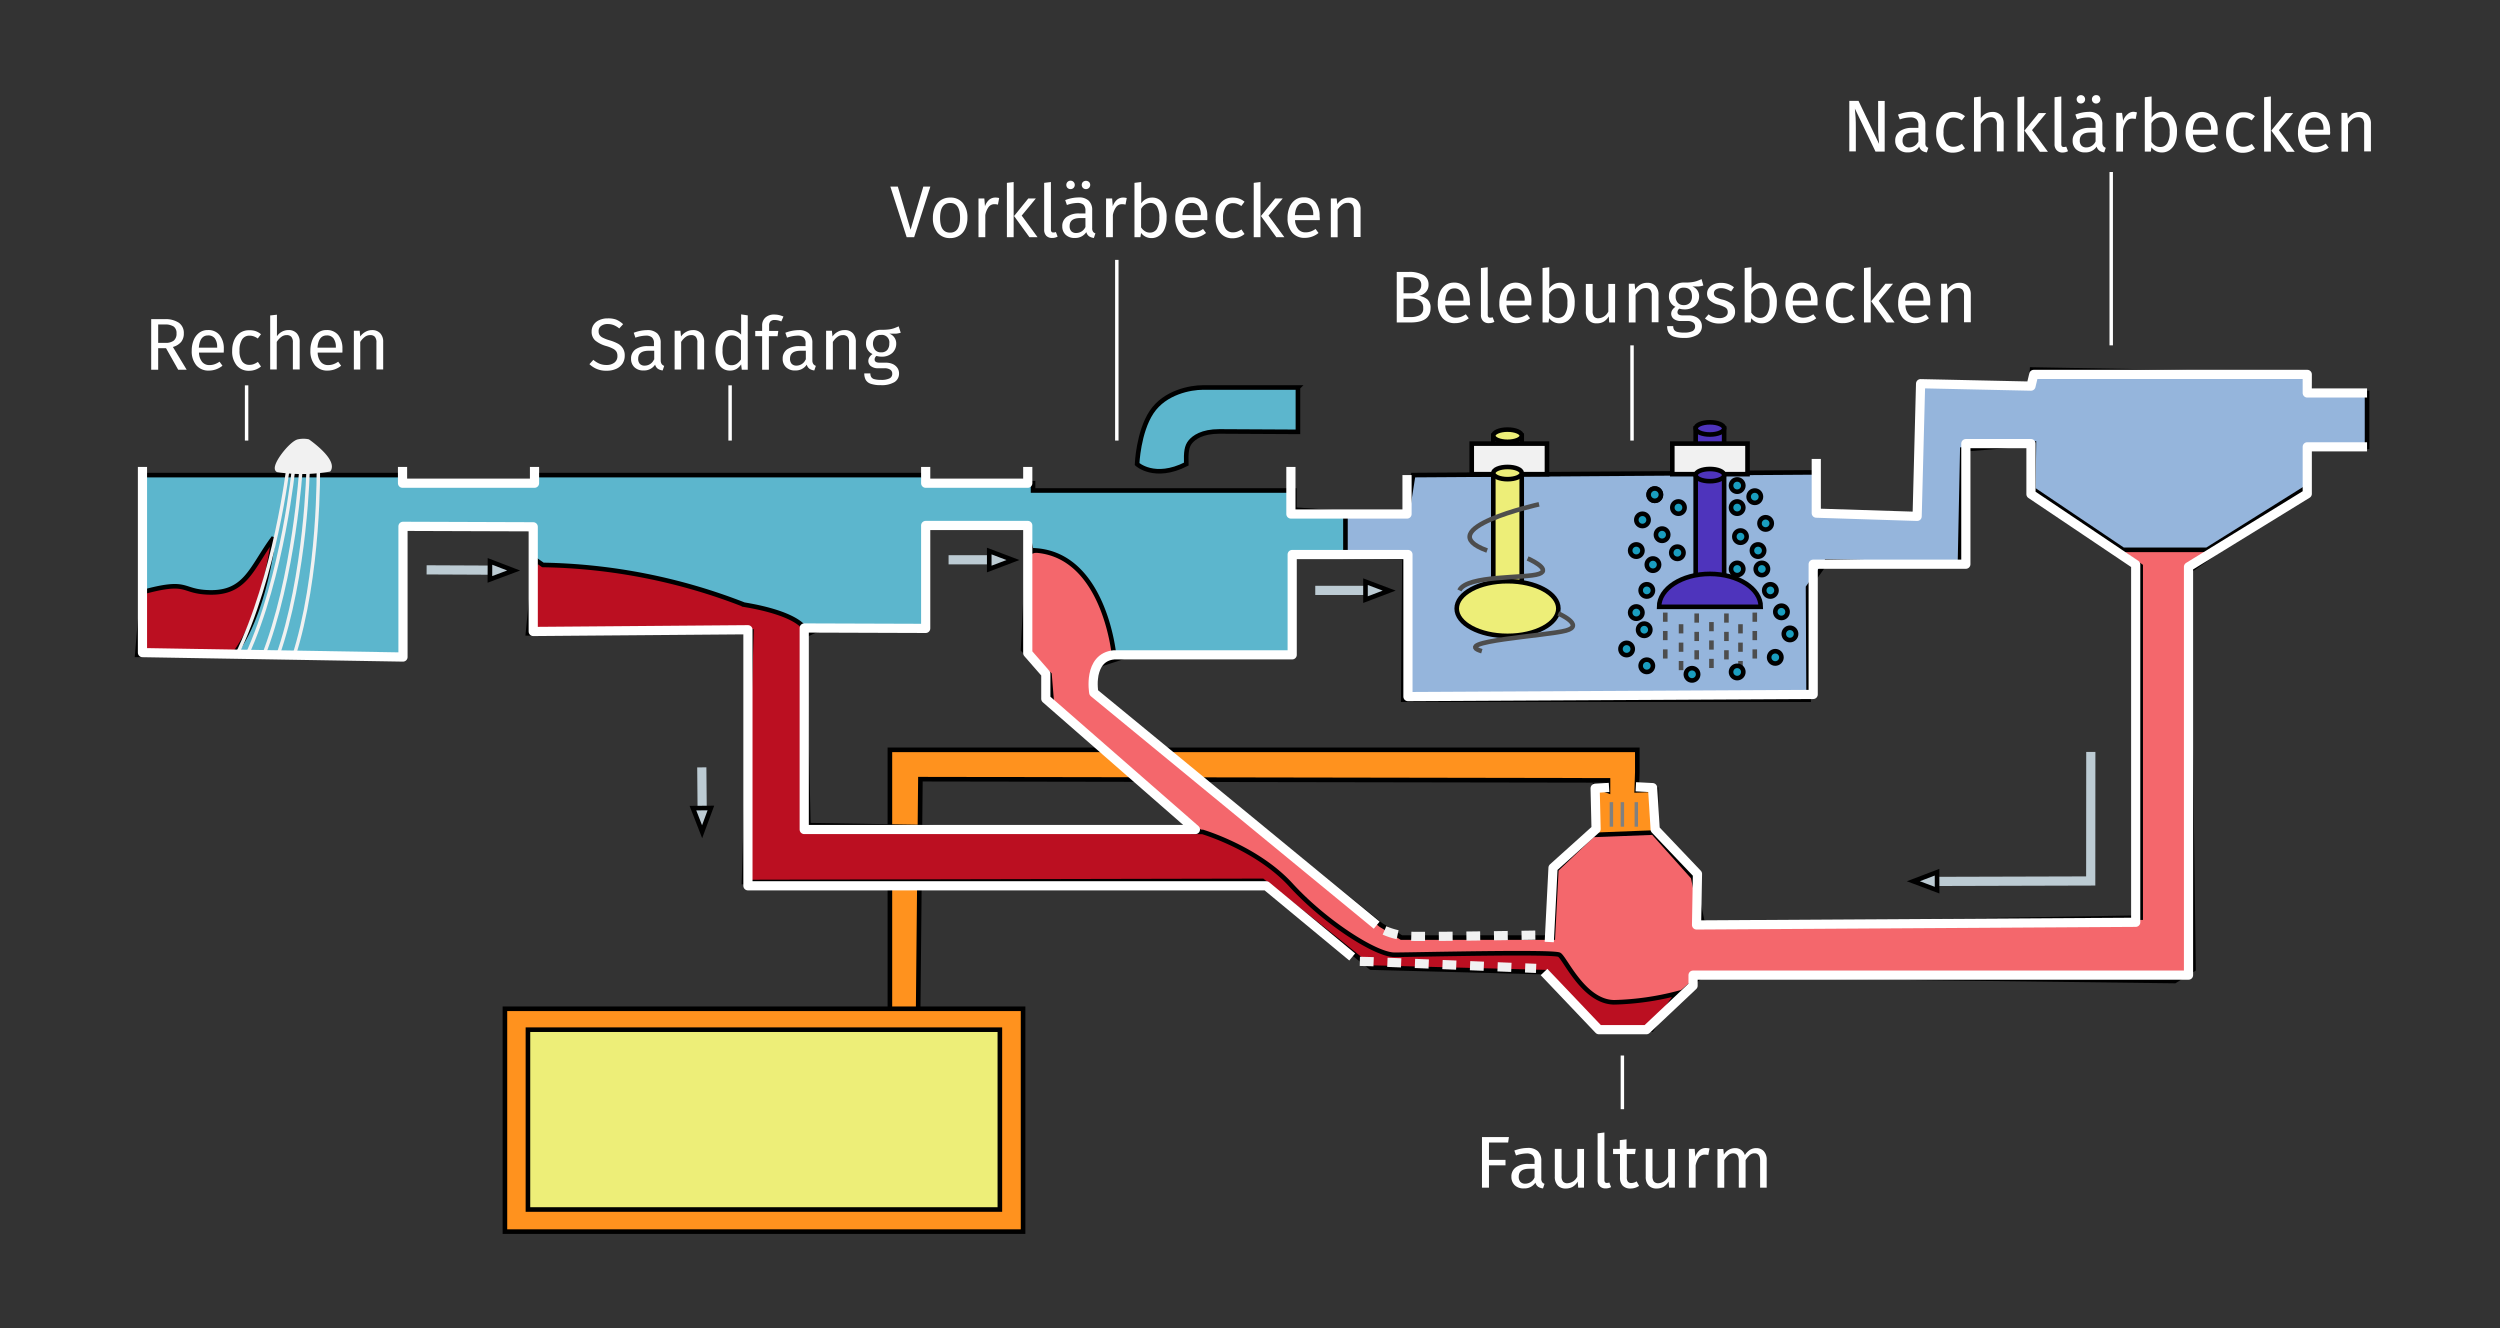 <svg xmlns="http://www.w3.org/2000/svg" viewBox="0 51.68 544 289" style="max-height: 500px" width="544" height="289">

 <rect x="0" y="51.68" width="544" height="289" fill="#333333" stroke="none"/>

 <g>
  <title>Layer 1</title>
  <g id="Hintergrund" stroke="null">
   <polygon points="356.28 219.7 356.28 214.85 193.64 214.85 193.64 273.57 199.77 273.57 200.28 221.23 349.9 221.49 349.9 223.79 347.09 222.76 347.35 233.74 360.37 233.62 360.37 223.53 356.15 223.66 356.28 219.7" fill="#ff921e" id="svg_2" stroke="null"/>
   <rect x="109.87" y="271.19" width="112.75" height="48.49" fill="#ff921e" id="svg_3" stroke="null"/>
   <polygon points="223.64 171.96 229.39 170.04 242.79 181.82 244.32 194.65 238.77 196.47 238 202.4 300.49 252.96 304.96 255.7 337.9 255.7 338.66 240.89 346.58 233.36 359.73 232.85 368.41 242.55 370.58 252.96 465.81 251.36 465.81 174.85 460.23 170.94 483.43 171 476.22 176.04 477.3 262.59 473.22 265.15 370.32 263.87 363.72 269.58 349.39 271.27 342.75 266.42 336.62 260.3 302.15 260.55 291.05 256.34 256.93 229.39 228.9 204.91 228.37 198.44 222.62 193.08 223.64 171.96" fill="#f4676c" id="svg_4" stroke="null"/>
   <path d="m116.31,174.85l1.37,-2.89l43.54,9.04l17.36,7.32l-3.58,1.68l0.9,41.23l85.78,1.48s11.88,3.5 19.22,11.54s18.44,15.19 22.53,15.19s34.6,-0.76 35.87,0s5.36,10.34 12,10.34a60.37,60.37 0 0 0 13.7,-1.95l-5.62,7.91l-11.46,0l-11.3,-12.51l-38.3,-1l-7.27,-5.87l-16.34,-13l-112.82,0.25l1.62,-54.51l-48.63,0.39l1.43,-14.64z" fill="#bb0f21" id="svg_5" stroke="null"/>
   <polygon points="31 180.57 37 177.57 48.24 178.21 60.75 166.02 56.92 188.55 52.2 194.17 29.86 194.17 31 180.57" fill="#bb0f21" id="svg_6" stroke="null"/>
   <path d="m32.15,155.06l55.44,0l0,1.77l28.72,0l0,-1.77l84.55,0l0.57,1.77l23.36,0l0,1.58l56.87,0l0,4.16l14.37,1l0,8.81l-14.85,0l0,21.83l-38.77,0s-2.11,-22.6 -18,-22.79a25.75,25.75 0 0 1 -0.77,-5.36l-22.21,0l0,22.4l-26.43,-0.13s-1.53,-3.16 -13.11,-5.08a125.89,125.89 0 0 0 -43.76,-8.64l-2.13,-1.51l0,-6.79l-28.35,-0.1l0,28.44l-36.74,-0.65s6,-6.37 8.63,-25.33c-5,6.7 -6,12.54 -14.94,11.87c-5.24,-0.39 -3.83,-2.68 -13.6,0l0,-25.48l1.15,0z" fill="#5cb6cd" id="svg_7" stroke="null"/>
   <polygon points="292.77 163.53 306.17 163.53 307.51 155.06 395.22 154.47 395.22 163.34 417.17 164.04 417.92 135.17 441.94 135.7 442.18 132.09 502.06 133.15 502.81 137.19 515.07 137.19 515.07 148.91 502.06 148.91 502.06 157.66 480.24 171.32 461.98 171.32 442.45 158.17 442.58 148.21 427 149.49 426.49 174.44 397.42 173.87 393.43 179.49 393.56 203.93 305.35 203.93 305.6 172.98 292.77 172.85 292.77 163.53" fill="#95b5dc" id="svg_8" stroke="null"/>
   <path d="m299.57,253l-61.57,-50.6s-1.34,-7.66 4.41,-8.23l38.77,0l0,-21.83l25.19,0l0,30.92l88.18,-0.47l0,-28.34l33.22,0l0,-26.24l14.17,0l0,11l22.79,15.32l0,77.84l-95.56,0.58l0.2,-11.11l-9.2,-9.67l-0.57,-9.1l-3.64,-0.19" fill="none" stroke-linejoin="round" stroke-width="2" id="svg_9" stroke="#fff"/>
   <polyline points="335.98 263.19 347.92 275.74 358.26 275.74 368.41 266.17 368.41 263.87 476.22 263.87 476.22 175.02 502.06 159.13 502.06 148.91 515.07 148.91" fill="none" stroke-linejoin="round" stroke-width="2" id="svg_10" stroke="#fff"/>
   <polyline points="306.17 155.06 306.17 163.53 280.9 163.53 280.9 153.29" fill="none" stroke-linejoin="round" stroke-width="2" id="svg_11" stroke="#fff"/>
   <polyline points="87.59 153.29 87.59 156.83 116.31 156.83 116.31 153.29" fill="none" stroke-linejoin="round" stroke-width="2" id="svg_12" stroke="#fff"/>
   <polyline points="201.43 153.29 201.43 156.83 223.64 156.83 223.64 153.29" fill="none" stroke-linejoin="round" stroke-width="2" id="svg_13" stroke="#fff"/>
   <polygon points="201.43 188.42 201.43 166.02 223.64 166.02 223.64 193.79 227.57 198.29 227.57 203.74 260.12 232.18 175 232.18 175 188.33 201.43 188.42" fill="none" stroke-linejoin="round" stroke-width="2" id="svg_14" stroke="#fff"/>
   <line x1="206.41" y1="173.49" x2="216.57" y2="173.49" fill="none" stroke-miterlimit="10" stroke-width="2" id="svg_15" stroke="#bccbd3"/>
   <polygon points="215.26 175.5 220.42 173.54 215.26 171.59 215.26 175.5" fill="#bccbd3" id="svg_16" stroke="null"/>
   <line x1="286.2" y1="180.15" x2="298.44" y2="180.15" fill="none" stroke-miterlimit="10" stroke-width="2" id="svg_17" stroke="#bccbd3"/>
   <polygon points="297.13 182.16 302.29 180.2 297.13 178.25 297.13 182.16" fill="#bccbd3" id="svg_18" stroke="null"/>
   <polyline points="454.96 215.3 454.94 243.38 420.19 243.48" fill="none" stroke-miterlimit="10" stroke-width="2" id="svg_19" stroke="#bccbd3"/>
   <polygon points="421.5 241.47 416.34 243.44 421.51 245.38 421.5 241.47" fill="#bccbd3" id="svg_20" stroke="null"/>
   <line x1="152.71" y1="218.66" x2="152.8" y2="228.82" fill="none" stroke-miterlimit="10" stroke-width="2" id="svg_21" stroke="#bccbd3"/>
   <polygon points="150.78 227.53 152.78 232.67 154.69 227.5 150.78 227.53" fill="#bccbd3" id="svg_22" stroke="null"/>
   <line x1="92.83" y1="175.68" x2="107.92" y2="175.75" fill="none" stroke-miterlimit="10" stroke-width="2" id="svg_23" stroke="#bccbd3"/>
   <polygon points="106.6 177.76 111.77 175.82 106.62 173.84 106.6 177.76" fill="#bccbd3" id="svg_24" stroke="null"/>
   <path d="m62.7,153.29s-2.8,23.8 -11.28,41.07" fill="none" stroke-linejoin="round" stroke-width="0.75" id="svg_25" stroke="#f1f1f1"/>
   <path d="m63.93,153.18s-2.29,23.82 -10.27,41.18" fill="none" stroke-linejoin="round" stroke-width="0.75" id="svg_26" stroke="#f1f1f1"/>
   <path d="m65.5,153.53s-1.41,23.75 -8.36,41.28" fill="none" stroke-linejoin="round" stroke-width="0.75" id="svg_27" stroke="#f1f1f1"/>
   <path d="m67.06,153.34s-0.41,23.61 -6.74,41.31" fill="none" stroke-linejoin="round" stroke-width="0.75" id="svg_28" stroke="#f1f1f1"/>
   <path d="m69.27,153.21s0.4,23.64 -5.45,41.6" fill="none" stroke-linejoin="round" stroke-width="0.75" id="svg_29" stroke="#f1f1f1"/>
   <path d="m67.06,147.63s5.93,4.1 4.59,6.31a34.79,34.79 0 0 1 -11.25,0.11c-1.29,-0.77 3,-6.23 4.59,-6.42a5.12,5.12 0 0 1 2.07,0z" fill="#f1f1f1" stroke-linejoin="round" stroke-width="0.75" id="svg_30" stroke="#f1f1f1"/>
   <rect x="324.94" y="146.49" width="6.19" height="33.96" fill="#edee78" id="svg_31" stroke="null"/>
   <ellipse cx="328.04" cy="184.1" rx="11.06" ry="5.95" fill="#edee78" id="svg_32" stroke="null"/>
   <ellipse cx="328.04" cy="146.49" rx="3.1" ry="1.33" fill="#edee78" id="svg_33" stroke="null"/>
   <rect x="368.98" y="144.9" width="6.19" height="33.96" fill="#4e34bc" id="svg_34" stroke="null"/>
   <ellipse cx="372.08" cy="144.9" rx="3.1" ry="1.33" fill="#4e34bc" id="svg_35" stroke="null"/>
   <path d="m372.08,176.56c-6.11,0 -11.06,3.21 -11.06,7.17l22.12,0c0,-3.96 -4.95,-7.17 -11.06,-7.17z" fill="#4e34bc" id="svg_36" stroke="null"/>
   <rect x="320.25" y="148.21" width="16.37" height="6.65" fill="#f1f1f1" id="svg_37" stroke="null"/>
   <rect x="363.89" y="148.21" width="16.37" height="6.65" fill="#f1f1f1" id="svg_38" stroke="null"/>
   <line x1="362.36" y1="184.98" x2="362.36" y2="196.56" fill="none" stroke-miterlimit="10" stroke-dasharray="2" id="svg_39" stroke="#4d4d4d"/>
   <line x1="365.8" y1="187.51" x2="365.8" y2="199.24" fill="none" stroke-miterlimit="10" stroke-dasharray="2" id="svg_40" stroke="#4d4d4d"/>
   <line x1="369.2" y1="185.17" x2="369.2" y2="196.75" fill="none" stroke-miterlimit="10" stroke-dasharray="2" id="svg_41" stroke="#4d4d4d"/>
   <line x1="372.41" y1="187.04" x2="372.41" y2="198.76" fill="none" stroke-miterlimit="10" stroke-dasharray="2" id="svg_42" stroke="#4d4d4d"/>
   <line x1="375.67" y1="185.17" x2="375.67" y2="196.75" fill="none" stroke-miterlimit="10" stroke-dasharray="2" id="svg_43" stroke="#4d4d4d"/>
   <line x1="378.73" y1="187.51" x2="378.73" y2="199.24" fill="none" stroke-miterlimit="10" stroke-dasharray="2" id="svg_44" stroke="#4d4d4d"/>
   <line x1="381.84" y1="184.98" x2="381.84" y2="196.56" fill="none" stroke-miterlimit="10" stroke-dasharray="2" id="svg_45" stroke="#4d4d4d"/>
   <path d="m334.9,161.42s-24.23,5.37 -11.3,10.06" fill="none" stroke-miterlimit="10" id="svg_46" stroke="#4d4d4d"/>
   <path d="m332.41,173.2s5.36,2.32 2.49,3.36s-15.7,0.19 -17.33,3.59" fill="none" stroke-miterlimit="10" id="svg_47" stroke="#4d4d4d"/>
   <path d="m339.09,185.17s5.86,2.58 1.65,3.73s-25.37,2.35 -18.29,4.48" fill="none" stroke-miterlimit="10" id="svg_48" stroke="#4d4d4d"/>
   <circle cx="360.08" cy="159.32" r="1.34" fill="none" id="svg_49" stroke="null"/>
   <circle cx="360.08" cy="159.32" r="1.34" fill="#1a9ebf" id="svg_50" stroke="null"/>
   <circle cx="365.23" cy="162.13" r="1.34" fill="#1a9ebf" id="svg_51" stroke="null"/>
   <circle cx="357.4" cy="164.81" r="1.34" fill="#1a9ebf" id="svg_52" stroke="null"/>
   <circle cx="361.67" cy="168.03" r="1.34" fill="#1a9ebf" id="svg_53" stroke="null"/>
   <circle cx="356.06" cy="171.48" r="1.34" fill="#1a9ebf" id="svg_54" stroke="null"/>
   <circle cx="365" cy="171.96" r="1.34" fill="#1a9ebf" id="svg_55" stroke="null"/>
   <circle cx="359.68" cy="174.54" r="1.34" fill="#1a9ebf" id="svg_56" stroke="null"/>
   <circle cx="358.34" cy="180.15" r="1.34" fill="#1a9ebf" id="svg_57" stroke="null"/>
   <circle cx="356.06" cy="184.98" r="1.34" fill="#1a9ebf" id="svg_58" stroke="null"/>
   <circle cx="357.78" cy="188.71" r="1.34" fill="#1a9ebf" id="svg_59" stroke="null"/>
   <circle cx="353.95" cy="192.9" r="1.34" fill="#1a9ebf" id="svg_60" stroke="null"/>
   <circle cx="358.34" cy="196.56" r="1.34" fill="#1a9ebf" id="svg_61" stroke="null"/>
   <circle cx="387.64" cy="184.81" r="1.34" fill="#1a9ebf" id="svg_62" stroke="null"/>
   <circle cx="389.49" cy="189.62" r="1.34" fill="#1a9ebf" id="svg_63" stroke="null"/>
   <circle cx="386.3" cy="194.72" r="1.34" fill="#1a9ebf" id="svg_64" stroke="null"/>
   <circle cx="378.01" cy="197.9" r="1.34" fill="#1a9ebf" id="svg_65" stroke="null"/>
   <circle cx="368.18" cy="198.41" r="1.34" fill="#1a9ebf" id="svg_66" stroke="null"/>
   <circle cx="378.01" cy="157.34" r="1.34" fill="#1a9ebf" id="svg_67" stroke="null"/>
   <circle cx="378.01" cy="162.13" r="1.34" fill="#1a9ebf" id="svg_68" stroke="null"/>
   <circle cx="381.84" cy="159.76" r="1.34" fill="#1a9ebf" id="svg_69" stroke="null"/>
   <circle cx="384.2" cy="165.57" r="1.34" fill="#1a9ebf" id="svg_70" stroke="null"/>
   <circle cx="378.73" cy="168.45" r="1.34" fill="#1a9ebf" id="svg_71" stroke="null"/>
   <circle cx="383.38" cy="175.49" r="1.34" fill="#1a9ebf" id="svg_72" stroke="null"/>
   <circle cx="378.01" cy="175.49" r="1.34" fill="#1a9ebf" id="svg_73" stroke="null"/>
   <circle cx="385.23" cy="180.15" r="1.34" fill="#1a9ebf" id="svg_74" stroke="null"/>
   <circle cx="382.55" cy="171.48" r="1.34" fill="#1a9ebf" id="svg_75" stroke="null"/>
   <path d="m301.27,254.14a15.2,15.2 0 0 0 5.14,1.26c2.76,0.2 31.53,-0.3 31.53,-0.3" fill="none" stroke-miterlimit="10" stroke-width="2" stroke-dasharray="3" id="svg_76" stroke="#f1f1f1"/>
   <path d="m295.9,260.87l2.36,0.06c2.62,0.12 36,1.47 36,1.47" fill="none" stroke-miterlimit="10" stroke-width="2" stroke-dasharray="3" id="svg_77" stroke="#f1f1f1"/>
   <polyline points="337.12 256.66 337.94 240.51 347.31 232.08 347.1 223.22 350.13 223.02" fill="none" stroke-linejoin="round" stroke-width="2" id="svg_78" stroke="#fff"/>
   <ellipse cx="328.04" cy="154.62" rx="3.1" ry="1.33" fill="#edee78" id="svg_79" stroke="null"/>
   <ellipse cx="372.08" cy="155.06" rx="3.1" ry="1.33" fill="#4e34bc" id="svg_80" stroke="null"/>
   <rect x="114.88" y="275.74" width="102.69" height="39.13" fill="#edee78" id="svg_81" stroke="null"/>
   <line x1="350.64" y1="226.23" x2="350.64" y2="231.57" fill="#002a58" stroke-miterlimit="10" stroke-width="0.75" id="svg_82" stroke="gray"/>
   <line x1="353.03" y1="226.23" x2="353.03" y2="231.57" fill="#002a58" stroke-miterlimit="10" stroke-width="0.75" id="svg_83" stroke="gray"/>
   <line x1="356.06" y1="226.23" x2="356.06" y2="231.57" fill="#002a58" stroke-miterlimit="10" stroke-width="0.75" id="svg_84" stroke="gray"/>
   <polyline points="294.24 259.92 275.54 244.43 162.75 244.43 162.75 188.71 116.03 189.09 116.03 166.31 87.69 166.21 87.69 194.65 31 193.69 31 153.29" fill="none" stroke-linejoin="round" stroke-width="2" id="svg_85" stroke="#fff"/>
   <polyline points="515.07 137.19 502.06 137.19 502.06 133.15 443.49 133.15 442.55 133.15 441.94 135.7 417.92 135.17 417.17 164.04 395.22 163.34 395.22 151.54" fill="none" stroke-linejoin="round" stroke-width="2" id="svg_86" stroke="#fff"/>
   <path d="m282.43,136l-20.7,0c-2.63,0 -8.25,1 -11.14,5.35s-3.16,11.32 -3.16,11.32s3.77,3.51 10.7,0c-0.08,-2.63 0.09,-3.86 0.88,-4.83s2.55,-2.28 6.32,-2.28s17.1,0.09 17.1,0.09l0,-9.65z" fill="#5cb6cd" id="svg_87" stroke="null"/>
  </g>
  <g id="Schrift_alles_andeere">
   <path d="m36.13,127.45l-1.71,0l0,4.68l-1.52,0l0,-11l2.9,0a5.2,5.2 0 0 1 3.13,0.79a2.7,2.7 0 0 1 1.07,2.3a2.87,2.87 0 0 1 -0.59,1.87a3.6,3.6 0 0 1 -1.79,1.09l3,4.95l-1.85,0l-2.64,-4.68zm-0.13,-1.16a2.89,2.89 0 0 0 1.81,-0.49a1.92,1.92 0 0 0 0.6,-1.58a1.73,1.73 0 0 0 -0.61,-1.48a3.4,3.4 0 0 0 -2,-0.45l-1.38,0l0,4l1.58,0z" fill="#fff" id="svg_101"/>
   <path d="m48.68,128.41l-5.38,0a3.3,3.3 0 0 0 0.71,2.05a2,2 0 0 0 1.56,0.66a3.33,3.33 0 0 0 1.12,-0.18a4.14,4.14 0 0 0 1.08,-0.56l0.64,0.88a4.65,4.65 0 0 1 -2.95,1.06a3.43,3.43 0 0 1 -2.74,-1.15a4.72,4.72 0 0 1 -1,-3.17a6.05,6.05 0 0 1 0.43,-2.33a3.64,3.64 0 0 1 1.21,-1.59a3.06,3.06 0 0 1 1.87,-0.58a3.1,3.1 0 0 1 2.57,1.11a4.68,4.68 0 0 1 0.9,3q0.01,0.39 -0.02,0.8zm-1.43,-1.18a3.1,3.1 0 0 0 -0.49,-1.9a1.75,1.75 0 0 0 -1.49,-0.66c-1.21,0 -1.86,0.89 -2,2.66l4,0l-0.02,-0.1z" fill="#fff" id="svg_102"/>
   <path d="m55.59,123.72a3.66,3.66 0 0 1 1.2,0.69l-0.7,0.93a3.6,3.6 0 0 0 -0.88,-0.47a2.75,2.75 0 0 0 -0.93,-0.15a1.82,1.82 0 0 0 -1.59,0.81a4.24,4.24 0 0 0 -0.57,2.42a4,4 0 0 0 0.56,2.36a1.85,1.85 0 0 0 1.6,0.76a2.67,2.67 0 0 0 0.91,-0.15a4.7,4.7 0 0 0 0.93,-0.49l0.67,1a4,4 0 0 1 -2.58,0.93a3.36,3.36 0 0 1 -2.69,-1.15a4.74,4.74 0 0 1 -1,-3.19a5.73,5.73 0 0 1 0.45,-2.35a3.68,3.68 0 0 1 1.27,-1.57a3.45,3.45 0 0 1 2,-0.56a4,4 0 0 1 1.35,0.18z" fill="#fff" id="svg_103"/>
   <path d="m64.56,124.19a2.66,2.66 0 0 1 0.65,1.89l0,6l-1.48,0l0,-5.84a1.86,1.86 0 0 0 -0.34,-1.27a1.32,1.32 0 0 0 -1,-0.37a1.87,1.87 0 0 0 -1.17,0.39a4,4 0 0 0 -1,1.09l0,6l-1.43,0l0,-11.76l1.47,-0.16l0,4.7a3,3 0 0 1 2.5,-1.36a2.34,2.34 0 0 1 1.8,0.69z" fill="#fff" id="svg_104"/>
   <path d="m74.5,128.41l-5.37,0a3.24,3.24 0 0 0 0.7,2.05a2,2 0 0 0 1.57,0.66a3.37,3.37 0 0 0 1.12,-0.18a4.09,4.09 0 0 0 1.07,-0.56l0.64,0.88a4.64,4.64 0 0 1 -2.94,1.06a3.45,3.45 0 0 1 -2.75,-1.15a4.77,4.77 0 0 1 -1,-3.17a6.05,6.05 0 0 1 0.42,-2.33a3.58,3.58 0 0 1 1.22,-1.59a3,3 0 0 1 1.86,-0.58a3.13,3.13 0 0 1 2.58,1.11a4.68,4.68 0 0 1 0.89,3q0.02,0.39 -0.01,0.8zm-1.42,-1.18a3.1,3.1 0 0 0 -0.5,-1.9a1.74,1.74 0 0 0 -1.49,-0.66c-1.2,0 -1.86,0.89 -2,2.66l4,0l-0.01,-0.1z" fill="#fff" id="svg_105"/>
   <path d="m82.73,124.19a2.62,2.62 0 0 1 0.65,1.89l0,6l-1.47,0l0,-5.84a1.86,1.86 0 0 0 -0.34,-1.27a1.28,1.28 0 0 0 -1,-0.37a1.88,1.88 0 0 0 -1.18,0.39a3.93,3.93 0 0 0 -1,1.1l0,6l-1.39,0l0,-8.44l1.26,0l0.13,1.25a3.27,3.27 0 0 1 1.11,-1a2.83,2.83 0 0 1 1.46,-0.39a2.34,2.34 0 0 1 1.77,0.68z" fill="#fff" id="svg_106"/>
   <path d="m198.92,103.29l-1.63,0l-3.55,-11l1.63,0l2.77,9.38l2.77,-9.38l1.53,0l-3.52,11z" fill="#fff" id="svg_107"/>
   <path d="m209.51,95.85a4.93,4.93 0 0 1 1,3.22a5.57,5.57 0 0 1 -0.45,2.31a3.41,3.41 0 0 1 -1.29,1.55a3.62,3.62 0 0 1 -2,0.56a3.44,3.44 0 0 1 -2.77,-1.19a4.85,4.85 0 0 1 -1,-3.21a5.62,5.62 0 0 1 0.45,-2.32a3.54,3.54 0 0 1 1.3,-1.55a3.61,3.61 0 0 1 2,-0.55a3.4,3.4 0 0 1 2.76,1.18zm-4.95,3.24c0,2.14 0.72,3.21 2.17,3.21s2.18,-1.08 2.18,-3.23s-0.72,-3.22 -2.16,-3.22s-2.19,1.08 -2.19,3.24z" fill="#fff" id="svg_108"/>
   <path d="m217.42,94.77l-0.27,1.44a2.8,2.8 0 0 0 -0.74,-0.1a1.55,1.55 0 0 0 -1.26,0.58a4.23,4.23 0 0 0 -0.75,1.79l0,4.81l-1.48,0l0,-8.43l1.27,0l0.14,1.71a3.26,3.26 0 0 1 0.91,-1.42a2.07,2.07 0 0 1 1.35,-0.48a3.15,3.15 0 0 1 0.83,0.1z" fill="#fff" id="svg_109"/>
   <path d="m220.57,103.29l-1.47,0l0,-11.82l1.47,-0.18l0,12zm1.75,-4.7l3.45,4.7l-1.77,0l-3.34,-4.6l3.1,-3.83l1.65,0l-3.09,3.73z" fill="#fff" id="svg_110"/>
   <path d="m227.68,103a1.91,1.91 0 0 1 -0.47,-1.37l0,-10.16l1.47,-0.18l0,10.31a0.87,0.87 0 0 0 0.12,0.51a0.48,0.48 0 0 0 0.41,0.16a1.38,1.38 0 0 0 0.55,-0.1l0.38,1a2.42,2.42 0 0 1 -1.17,0.29a1.75,1.75 0 0 1 -1.29,-0.46z" fill="#fff" id="svg_111"/>
   <path d="m237.84,102.09a1,1 0 0 0 0.52,0.37l-0.33,1a2.37,2.37 0 0 1 -1.06,-0.37a1.72,1.72 0 0 1 -0.59,-0.9a2.84,2.84 0 0 1 -2.51,1.27a2.7,2.7 0 0 1 -2,-0.71a2.46,2.46 0 0 1 -0.72,-1.84a2.41,2.41 0 0 1 1,-2.06a4.51,4.51 0 0 1 2.74,-0.72l1.3,0l0,-0.63a1.69,1.69 0 0 0 -0.43,-1.28a2,2 0 0 0 -1.33,-0.38a7.35,7.35 0 0 0 -2.27,0.45l-0.37,-1.07a8.31,8.31 0 0 1 2.91,-0.58a3,3 0 0 1 2.22,0.73a2.73,2.73 0 0 1 0.74,2.07l0,3.86a1.31,1.31 0 0 0 0.18,0.79zm-4.24,-10.82a0.88,0.88 0 0 1 0.27,0.65a0.9,0.9 0 0 1 -0.91,0.91a0.94,0.94 0 0 1 -0.67,-0.26a0.92,0.92 0 0 1 -0.26,-0.65a0.91,0.91 0 0 1 0.26,-0.65a0.9,0.9 0 0 1 0.71,-0.27a0.84,0.84 0 0 1 0.6,0.27zm2.59,9.8l0,-1.94l-1.11,0c-1.55,0 -2.33,0.58 -2.33,1.73a1.58,1.58 0 0 0 0.37,1.14a1.43,1.43 0 0 0 1.08,0.38a2.2,2.2 0 0 0 1.99,-1.31zm0.77,-9.8a0.88,0.88 0 0 1 0.27,0.65a0.91,0.91 0 0 1 -0.93,0.91a0.91,0.91 0 0 1 -0.65,-0.26a0.92,0.92 0 0 1 -0.26,-0.65a0.91,0.91 0 0 1 0.26,-0.65a1,1 0 0 1 1.31,0z" fill="#fff" id="svg_112"/>
   <path d="m245.18,94.77l-0.27,1.44a2.8,2.8 0 0 0 -0.74,-0.1a1.55,1.55 0 0 0 -1.26,0.58a4.23,4.23 0 0 0 -0.75,1.79l0,4.81l-1.48,0l0,-8.43l1.32,0l0.14,1.71a3.26,3.26 0 0 1 0.91,-1.42a2.07,2.07 0 0 1 1.35,-0.48a3.15,3.15 0 0 1 0.78,0.1z" fill="#fff" id="svg_113"/>
   <path d="m253,95.83a5.36,5.36 0 0 1 0.85,3.24a6.11,6.11 0 0 1 -0.4,2.31a3.35,3.35 0 0 1 -1.15,1.55a2.89,2.89 0 0 1 -1.76,0.56a2.8,2.8 0 0 1 -2.24,-1.12l-0.14,0.92l-1.3,0l0,-11.82l1.47,-0.18l0,4.63a2.83,2.83 0 0 1 2.39,-1.25a2.68,2.68 0 0 1 2.28,1.16zm-1.28,5.7a4.43,4.43 0 0 0 0.55,-2.46a4.55,4.55 0 0 0 -0.51,-2.47a1.66,1.66 0 0 0 -1.46,-0.76a2.4,2.4 0 0 0 -2,1.31l0,4a2.63,2.63 0 0 0 0.83,0.83a1.85,1.85 0 0 0 1,0.31a1.78,1.78 0 0 0 1.59,-0.76z" fill="#fff" id="svg_114"/>
   <path d="m262.7,99.58l-5.38,0a3.3,3.3 0 0 0 0.71,2a2,2 0 0 0 1.57,0.66a3.42,3.42 0 0 0 1.12,-0.18a4.61,4.61 0 0 0 1.07,-0.56l0.64,0.88a4.71,4.71 0 0 1 -2.95,1.06a3.42,3.42 0 0 1 -2.74,-1.16a4.67,4.67 0 0 1 -1,-3.16a6.05,6.05 0 0 1 0.42,-2.33a3.58,3.58 0 0 1 1.22,-1.59a3,3 0 0 1 1.86,-0.58a3.15,3.15 0 0 1 2.58,1.1a4.78,4.78 0 0 1 0.89,3.06q0.02,0.43 -0.01,0.8zm-1.42,-1.18a3.15,3.15 0 0 0 -0.5,-1.91a1.77,1.77 0 0 0 -1.49,-0.65c-1.2,0 -1.86,0.88 -2,2.65l4,0l-0.01,-0.09z" fill="#fff" id="svg_115"/>
   <path d="m269.61,94.89a3.66,3.66 0 0 1 1.2,0.69l-0.7,0.93a3.6,3.6 0 0 0 -0.88,-0.47a2.75,2.75 0 0 0 -0.93,-0.15a1.83,1.83 0 0 0 -1.59,0.81a4.24,4.24 0 0 0 -0.57,2.42a4,4 0 0 0 0.56,2.36a1.88,1.88 0 0 0 1.6,0.76a2.67,2.67 0 0 0 0.91,-0.15a5.29,5.29 0 0 0 0.93,-0.49l0.67,1a4,4 0 0 1 -2.58,0.93a3.34,3.34 0 0 1 -2.69,-1.16a4.71,4.71 0 0 1 -1,-3.18a5.7,5.7 0 0 1 0.46,-2.39a3.69,3.69 0 0 1 1.27,-1.57a3.45,3.45 0 0 1 2,-0.56a4,4 0 0 1 1.34,0.22z" fill="#fff" id="svg_116"/>
   <path d="m274.28,103.29l-1.47,0l0,-11.82l1.47,-0.18l0,12zm1.75,-4.7l3.45,4.7l-1.76,0l-3.34,-4.6l3.1,-3.83l1.65,0l-3.1,3.73z" fill="#fff" id="svg_117"/>
   <path d="m287.18,99.58l-5.38,0a3.3,3.3 0 0 0 0.71,2a2,2 0 0 0 1.57,0.66a3.42,3.42 0 0 0 1.12,-0.18a4.61,4.61 0 0 0 1.07,-0.56l0.64,0.88a4.71,4.71 0 0 1 -3,1.06a3.42,3.42 0 0 1 -2.74,-1.16a4.67,4.67 0 0 1 -1,-3.16a6.05,6.05 0 0 1 0.42,-2.33a3.58,3.58 0 0 1 1.22,-1.59a3,3 0 0 1 1.86,-0.58a3.15,3.15 0 0 1 2.58,1.1a4.78,4.78 0 0 1 0.89,3.06q0.07,0.43 0.04,0.8zm-1.42,-1.18a3.15,3.15 0 0 0 -0.5,-1.91a1.77,1.77 0 0 0 -1.49,-0.65c-1.2,0 -1.86,0.88 -2,2.65l4,0l-0.01,-0.09z" fill="#fff" id="svg_118"/>
   <path d="m295.41,95.36a2.66,2.66 0 0 1 0.65,1.89l0,6l-1.47,0l0,-5.8a1.85,1.85 0 0 0 -0.34,-1.26a1.25,1.25 0 0 0 -1,-0.37a1.88,1.88 0 0 0 -1.18,0.39a3.64,3.64 0 0 0 -1,1.1l0,6l-1.48,0l0,-8.45l1.27,0l0.13,1.25a3.3,3.3 0 0 1 1.11,-1.06a2.92,2.92 0 0 1 1.46,-0.38a2.34,2.34 0 0 1 1.85,0.69z" fill="#fff" id="svg_119"/>
   <path d="m310.59,116.82a2.37,2.37 0 0 1 0.7,1.89q0,3.14 -4.36,3.14l-3,0l0,-11l2.6,0a6.12,6.12 0 0 1 3.21,0.69a2.3,2.3 0 0 1 1.11,2.1a2.25,2.25 0 0 1 -0.6,1.6a2.6,2.6 0 0 1 -1.46,0.81a3.75,3.75 0 0 1 1.8,0.77zm-5.18,-4.8l0,3.48l1.66,0a2.56,2.56 0 0 0 1.58,-0.47a1.53,1.53 0 0 0 0.61,-1.31a1.39,1.39 0 0 0 -0.65,-1.33a4.12,4.12 0 0 0 -2,-0.37l-1.2,0zm3.57,8.21a1.57,1.57 0 0 0 0.71,-1.52a1.8,1.8 0 0 0 -0.68,-1.57a3.09,3.09 0 0 0 -1.8,-0.47l-1.8,0l0,4l1.52,0a4.21,4.21 0 0 0 2.07,-0.44l-0.02,0z" fill="#fff" id="svg_120"/>
   <path d="m319.87,118.14l-5.38,0a3.27,3.27 0 0 0 0.71,2a2,2 0 0 0 1.57,0.66a3.7,3.7 0 0 0 1.12,-0.17a4.68,4.68 0 0 0 1.07,-0.57l0.64,0.88a4.65,4.65 0 0 1 -3,1.06a3.41,3.41 0 0 1 -2.74,-1.15a4.72,4.72 0 0 1 -1,-3.17a6.09,6.09 0 0 1 0.42,-2.33a3.64,3.64 0 0 1 1.22,-1.59a3.07,3.07 0 0 1 1.86,-0.58a3.13,3.13 0 0 1 2.58,1.11a4.74,4.74 0 0 1 0.89,3c0.07,0.34 0.06,0.59 0.04,0.85zm-1.42,-1.14a3.12,3.12 0 0 0 -0.5,-1.9a1.75,1.75 0 0 0 -1.49,-0.66c-1.2,0 -1.86,0.89 -2,2.66l4,0l-0.01,-0.1z" fill="#fff" id="svg_121"/>
   <path d="m322.73,121.55a1.86,1.86 0 0 1 -0.48,-1.37l0,-10.18l1.48,-0.17l0,10.3a0.89,0.89 0 0 0 0.12,0.52a0.48,0.48 0 0 0 0.4,0.15a1.55,1.55 0 0 0 0.55,-0.09l0.38,1a2.42,2.42 0 0 1 -1.18,0.29a1.67,1.67 0 0 1 -1.27,-0.45z" fill="#fff" id="svg_122"/>
   <path d="m333.2,118.14l-5.38,0a3.27,3.27 0 0 0 0.71,2a2,2 0 0 0 1.56,0.66a3.6,3.6 0 0 0 1.12,-0.17a4.73,4.73 0 0 0 1.08,-0.57l0.64,0.88a4.65,4.65 0 0 1 -2.93,1.06a3.39,3.39 0 0 1 -2.74,-1.15a4.72,4.72 0 0 1 -1,-3.17a5.9,5.9 0 0 1 0.43,-2.33a3.7,3.7 0 0 1 1.21,-1.59a3.44,3.44 0 0 1 4.44,0.53a4.68,4.68 0 0 1 0.9,3c-0.01,0.34 -0.02,0.59 -0.04,0.85zm-1.43,-1.14a3.12,3.12 0 0 0 -0.49,-1.9a1.75,1.75 0 0 0 -1.49,-0.66c-1.21,0 -1.86,0.89 -2,2.66l3.95,0l0.03,-0.1z" fill="#fff" id="svg_123"/>
   <path d="m341.81,114.38a5.47,5.47 0 0 1 0.84,3.24a6.16,6.16 0 0 1 -0.4,2.32a3.46,3.46 0 0 1 -1.15,1.55a2.88,2.88 0 0 1 -1.76,0.55a2.79,2.79 0 0 1 -2.24,-1.12l-0.14,0.93l-1.3,0l0,-11.85l1.47,-0.17l0,4.62a2.84,2.84 0 0 1 2.39,-1.25a2.71,2.71 0 0 1 2.29,1.18zm-1.29,5.7a4.35,4.35 0 0 0 0.55,-2.46a4.57,4.57 0 0 0 -0.51,-2.47a1.67,1.67 0 0 0 -1.46,-0.76a2.39,2.39 0 0 0 -2,1.32l0,4a2.63,2.63 0 0 0 0.83,0.83a1.93,1.93 0 0 0 1,0.3a1.76,1.76 0 0 0 1.59,-0.76z" fill="#fff" id="svg_124"/>
   <path d="m351.44,121.85l-1.27,0l-0.11,-1.31a3.26,3.26 0 0 1 -1.1,1.14a3,3 0 0 1 -1.52,0.36a2.22,2.22 0 0 1 -1.73,-0.67a2.68,2.68 0 0 1 -0.63,-1.91l0,-6l1.48,0l0,5.88a1.94,1.94 0 0 0 0.3,1.23a1.22,1.22 0 0 0 1,0.36a2.5,2.5 0 0 0 2.11,-1.46l0,-6l1.48,0l-0.01,8.38z" fill="#fff" id="svg_125"/>
   <path d="m360.25,113.91a2.66,2.66 0 0 1 0.64,1.89l0,6l-1.47,0l0,-5.8a1.81,1.81 0 0 0 -0.34,-1.26a1.25,1.25 0 0 0 -1,-0.37a1.89,1.89 0 0 0 -1.18,0.38a4.08,4.08 0 0 0 -1,1.1l0,6l-1.47,0l0,-8.43l1.26,0l0.13,1.25a3.3,3.3 0 0 1 1.11,-1.06a2.84,2.84 0 0 1 1.47,-0.39a2.37,2.37 0 0 1 1.85,0.69z" fill="#fff" id="svg_126"/>
   <path d="m370.65,113.8a4.25,4.25 0 0 1 -1,0.21c-0.39,0 -0.86,0 -1.41,0a2.21,2.21 0 0 1 1.49,2.12a2.67,2.67 0 0 1 -0.87,2.07a3.33,3.33 0 0 1 -2.35,0.8a3.38,3.38 0 0 1 -1.07,-0.16a0.93,0.93 0 0 0 -0.31,0.34a1,1 0 0 0 -0.11,0.44q0,0.69 1.11,0.69l1.34,0a3.38,3.38 0 0 1 1.5,0.31a2.35,2.35 0 0 1 1,0.83a2.07,2.07 0 0 1 0.36,1.2a2.13,2.13 0 0 1 -1,1.89a5.29,5.29 0 0 1 -2.94,0.67a6.83,6.83 0 0 1 -2.15,-0.28a2.06,2.06 0 0 1 -1.13,-0.84a2.84,2.84 0 0 1 -0.34,-1.44l1.33,0a1.41,1.41 0 0 0 0.19,0.8a1.2,1.2 0 0 0 0.69,0.45a5.11,5.11 0 0 0 1.41,0.15a4.05,4.05 0 0 0 1.9,-0.32a1.08,1.08 0 0 0 0.56,-1a1,1 0 0 0 -0.44,-0.89a2.16,2.16 0 0 0 -1.25,-0.31l-1.33,0a2.48,2.48 0 0 1 -1.62,-0.45a1.44,1.44 0 0 1 -0.56,-1.15a1.52,1.52 0 0 1 0.24,-0.8a2.51,2.51 0 0 1 0.69,-0.69a2.39,2.39 0 0 1 -1.42,-2.33a2.8,2.8 0 0 1 0.42,-1.52a2.84,2.84 0 0 1 1.17,-1.05a3.65,3.65 0 0 1 1.66,-0.38a10.29,10.29 0 0 0 1.66,-0.07a5.85,5.85 0 0 0 1.11,-0.24a11.27,11.27 0 0 0 1.08,-0.44l0.39,1.39zm-5.57,1a2,2 0 0 0 -0.46,1.37a2,2 0 0 0 0.46,1.38a1.67,1.67 0 0 0 1.32,0.52a1.73,1.73 0 0 0 1.32,-0.5a2.07,2.07 0 0 0 0.45,-1.42c0,-1.25 -0.6,-1.87 -1.8,-1.87a1.6,1.6 0 0 0 -1.29,0.52z" fill="#fff" id="svg_127"/>
   <path d="m376,113.46a4.56,4.56 0 0 1 1.31,0.72l-0.62,0.93a5.3,5.3 0 0 0 -1.1,-0.54a3.28,3.28 0 0 0 -1.09,-0.18a1.93,1.93 0 0 0 -1.14,0.3a0.94,0.94 0 0 0 -0.41,0.81a1,1 0 0 0 0.39,0.8a4.53,4.53 0 0 0 1.41,0.56a5,5 0 0 1 2.11,1a2.09,2.09 0 0 1 0.69,1.66a2.15,2.15 0 0 1 -1,1.9a4.12,4.12 0 0 1 -2.36,0.66a4.7,4.7 0 0 1 -3.19,-1.1l0.79,-0.9a3.82,3.82 0 0 0 2.36,0.82a2.22,2.22 0 0 0 1.32,-0.35a1.07,1.07 0 0 0 0.49,-0.93a1.32,1.32 0 0 0 -0.17,-0.7a1.46,1.46 0 0 0 -0.61,-0.46a7.62,7.62 0 0 0 -1.18,-0.46a4.33,4.33 0 0 1 -1.94,-0.94a2,2 0 0 1 -0.6,-1.51a2,2 0 0 1 0.39,-1.19a2.64,2.64 0 0 1 1.09,-0.83a3.88,3.88 0 0 1 1.56,-0.3a4.67,4.67 0 0 1 1.5,0.23z" fill="#fff" id="svg_128"/>
   <path d="m385.79,114.38a5.47,5.47 0 0 1 0.85,3.24a6.37,6.37 0 0 1 -0.4,2.32a3.55,3.55 0 0 1 -1.16,1.55a2.86,2.86 0 0 1 -1.76,0.55a2.79,2.79 0 0 1 -2.24,-1.12l-0.14,0.93l-1.3,0l0,-11.85l1.48,-0.17l0,4.62a2.81,2.81 0 0 1 2.38,-1.25a2.71,2.71 0 0 1 2.29,1.18zm-1.29,5.7a4.35,4.35 0 0 0 0.55,-2.46a4.57,4.57 0 0 0 -0.51,-2.47a1.67,1.67 0 0 0 -1.46,-0.76a2.37,2.37 0 0 0 -2,1.32l0,4a2.5,2.5 0 0 0 0.82,0.83a2,2 0 0 0 1,0.3a1.76,1.76 0 0 0 1.6,-0.76z" fill="#fff" id="svg_129"/>
   <path d="m395.48,118.14l-5.37,0a3.27,3.27 0 0 0 0.7,2a2,2 0 0 0 1.57,0.66a3.6,3.6 0 0 0 1.12,-0.17a4.48,4.48 0 0 0 1.07,-0.57l0.64,0.88a4.62,4.62 0 0 1 -2.94,1.06a3.42,3.42 0 0 1 -2.75,-1.15a4.77,4.77 0 0 1 -1,-3.17a6.09,6.09 0 0 1 0.42,-2.33a3.71,3.71 0 0 1 1.22,-1.59a3.44,3.44 0 0 1 4.44,0.53a4.68,4.68 0 0 1 0.9,3c0.02,0.34 0,0.59 -0.02,0.85zm-1.42,-1.14a3.12,3.12 0 0 0 -0.5,-1.9a1.73,1.73 0 0 0 -1.48,-0.66c-1.21,0 -1.87,0.89 -2,2.66l3.95,0l0.03,-0.1z" fill="#fff" id="svg_130"/>
   <path d="m402.4,113.44a3.91,3.91 0 0 1 1.2,0.7l-0.71,0.92a3.74,3.74 0 0 0 -0.87,-0.47a2.77,2.77 0 0 0 -0.94,-0.15a1.82,1.82 0 0 0 -1.59,0.82a4.2,4.2 0 0 0 -0.57,2.41a4,4 0 0 0 0.56,2.36a1.87,1.87 0 0 0 1.6,0.76a2.69,2.69 0 0 0 0.92,-0.15a4.41,4.41 0 0 0 0.92,-0.49l0.68,1a4,4 0 0 1 -2.6,0.85a3.33,3.33 0 0 1 -2.69,-1.15a4.73,4.73 0 0 1 -1,-3.18a5.74,5.74 0 0 1 0.45,-2.36a3.68,3.68 0 0 1 1.27,-1.57a3.42,3.42 0 0 1 2,-0.56a4.34,4.34 0 0 1 1.37,0.26z" fill="#fff" id="svg_131"/>
   <path d="m407.07,121.85l-1.47,0l0,-11.85l1.47,-0.17l0,12.02zm1.74,-4.71l3.46,4.71l-1.76,0l-3.35,-4.61l3.11,-3.82l1.65,0l-3.11,3.72z" fill="#fff" id="svg_132"/>
   <path d="m420,118.14l-5.37,0a3.27,3.27 0 0 0 0.7,2a2,2 0 0 0 1.57,0.66a3.6,3.6 0 0 0 1.12,-0.17a4.48,4.48 0 0 0 1.07,-0.57l0.64,0.88a4.62,4.62 0 0 1 -2.94,1.06a3.43,3.43 0 0 1 -2.75,-1.15a4.77,4.77 0 0 1 -1,-3.17a6.09,6.09 0 0 1 0.42,-2.33a3.71,3.71 0 0 1 1.22,-1.59a3.44,3.44 0 0 1 4.44,0.53a4.68,4.68 0 0 1 0.9,3a6.56,6.56 0 0 1 -0.02,0.85zm-1.46,-1.14a3.05,3.05 0 0 0 -0.5,-1.9a1.73,1.73 0 0 0 -1.48,-0.66c-1.21,0 -1.86,0.89 -2,2.66l4,0l-0.02,-0.1z" fill="#fff" id="svg_133"/>
   <path d="m428.2,113.91a2.66,2.66 0 0 1 0.64,1.89l0,6l-1.47,0l0,-5.8a1.87,1.87 0 0 0 -0.33,-1.26a1.28,1.28 0 0 0 -1,-0.37a1.89,1.89 0 0 0 -1.18,0.38a4.08,4.08 0 0 0 -1,1.1l0,6l-1.47,0l0,-8.43l1.26,0l0.13,1.25a3.3,3.3 0 0 1 1.11,-1.06a2.86,2.86 0 0 1 1.47,-0.39a2.37,2.37 0 0 1 1.84,0.69z" fill="#fff" id="svg_134"/>
   <path d="m410.11,84.67l-2,0l-4.49,-9.36c0.07,0.73 0.12,1.41 0.16,2s0.05,1.38 0.05,2.26l0,5.06l-1.42,0l0,-11l2,0l4.48,9.37c0,-0.28 -0.07,-0.76 -0.13,-1.45s-0.08,-1.33 -0.08,-1.91l0,-6l1.43,0l0,11.03z" fill="#fff" id="svg_135"/>
   <path d="m419.08,83.46a1.12,1.12 0 0 0 0.53,0.38l-0.33,1a2.26,2.26 0 0 1 -1.06,-0.37a1.62,1.62 0 0 1 -0.59,-0.89a2.84,2.84 0 0 1 -2.51,1.26a2.68,2.68 0 0 1 -2,-0.7a2.47,2.47 0 0 1 -0.72,-1.84a2.41,2.41 0 0 1 1,-2.07a4.51,4.51 0 0 1 2.74,-0.72l1.3,0l0,-0.62a1.62,1.62 0 0 0 -0.44,-1.28a1.94,1.94 0 0 0 -1.33,-0.38a7.4,7.4 0 0 0 -2.27,0.44l-0.4,-1.05a8.54,8.54 0 0 1 3,-0.62a3.06,3.06 0 0 1 2.22,0.73a2.8,2.8 0 0 1 0.74,2.07l0,3.9a1.38,1.38 0 0 0 0.12,0.76zm-1.64,-1l0,-1.95l-1.11,0c-1.56,0 -2.33,0.57 -2.33,1.73a1.58,1.58 0 0 0 0.36,1.13a1.44,1.44 0 0 0 1.09,0.39a2.21,2.21 0 0 0 1.99,-1.31l0,0.01z" fill="#fff" id="svg_136"/>
   <path d="m426.38,76.26a4,4 0 0 1 1.2,0.7l-0.7,0.92a3.6,3.6 0 0 0 -0.88,-0.47a2.75,2.75 0 0 0 -0.93,-0.15a1.83,1.83 0 0 0 -1.6,0.82a4.29,4.29 0 0 0 -0.56,2.41a3.93,3.93 0 0 0 0.56,2.36a1.85,1.85 0 0 0 1.6,0.76a2.67,2.67 0 0 0 0.91,-0.15a4.22,4.22 0 0 0 0.93,-0.49l0.67,1a4,4 0 0 1 -2.58,0.93a3.33,3.33 0 0 1 -2.69,-1.15a4.73,4.73 0 0 1 -1,-3.18a5.74,5.74 0 0 1 0.45,-2.36a3.68,3.68 0 0 1 1.24,-1.61a3.45,3.45 0 0 1 2,-0.56a4.34,4.34 0 0 1 1.38,0.22z" fill="#fff" id="svg_137"/>
   <path d="m435.35,76.73a2.66,2.66 0 0 1 0.65,1.89l0,6l-1.48,0l0,-5.79a1.81,1.81 0 0 0 -0.34,-1.26a1.28,1.28 0 0 0 -1,-0.37a1.93,1.93 0 0 0 -1.17,0.38a4.18,4.18 0 0 0 -1,1.09l0,6l-1.47,0l0,-11.81l1.47,-0.16l0,4.71a3,3 0 0 1 2.5,-1.37a2.36,2.36 0 0 1 1.84,0.69z" fill="#fff" id="svg_138"/>
   <path d="m440.43,84.67l-1.43,0l0,-11.83l1.47,-0.17l-0.04,12zm1.74,-4.67l3.46,4.71l-1.76,0l-3.35,-4.61l3.11,-3.82l1.64,0l-3.1,3.72z" fill="#fff" id="svg_139"/>
   <path d="m447.54,84.37a1.85,1.85 0 0 1 -0.47,-1.37l0,-10.16l1.47,-0.17l0,10.33a0.89,0.89 0 0 0 0.12,0.52a0.5,0.5 0 0 0 0.41,0.15a1.53,1.53 0 0 0 0.54,-0.09l0.39,1a2.47,2.47 0 0 1 -1.17,0.29a1.68,1.68 0 0 1 -1.29,-0.5z" fill="#fff" id="svg_140"/>
   <path d="m457.69,83.46a1.07,1.07 0 0 0 0.53,0.38l-0.34,1a2.21,2.21 0 0 1 -1.05,-0.37a1.68,1.68 0 0 1 -0.6,-0.89a2.82,2.82 0 0 1 -2.51,1.26a2.7,2.7 0 0 1 -2,-0.7a2.46,2.46 0 0 1 -0.71,-1.84a2.43,2.43 0 0 1 1,-2.07a4.55,4.55 0 0 1 2.75,-0.72l1.24,0l0,-0.62a1.62,1.62 0 0 0 -0.43,-1.28a1.94,1.94 0 0 0 -1.33,-0.38a7.35,7.35 0 0 0 -2.27,0.44l-0.37,-1.07a8.63,8.63 0 0 1 2.91,-0.58a3.07,3.07 0 0 1 2.23,0.73a2.8,2.8 0 0 1 0.73,2.07l0,3.88a1.29,1.29 0 0 0 0.22,0.76zm-4.23,-10.82a0.92,0.92 0 0 1 0.26,0.65a0.91,0.91 0 0 1 -0.26,0.65a0.93,0.93 0 0 1 -1.58,-0.65a0.91,0.91 0 0 1 0.93,-0.91a0.91,0.91 0 0 1 0.65,0.26zm2.54,9.81l0,-1.94l-1.1,0c-1.56,0 -2.34,0.57 -2.34,1.73a1.58,1.58 0 0 0 0.37,1.13a1.44,1.44 0 0 0 1.09,0.39a2.2,2.2 0 0 0 1.98,-1.31zm0.78,-9.81a0.88,0.88 0 0 1 0.26,0.65a0.87,0.87 0 0 1 -0.26,0.65a0.9,0.9 0 0 1 -0.67,0.27a0.85,0.85 0 0 1 -0.64,-0.27a0.88,0.88 0 0 1 -0.27,-0.65a0.9,0.9 0 0 1 0.91,-0.91a0.94,0.94 0 0 1 0.71,0.26l-0.04,0z" fill="#fff" id="svg_141"/>
   <path d="m465,76.14l-0.28,1.44a3.17,3.17 0 0 0 -0.73,-0.09a1.57,1.57 0 0 0 -1.27,0.57a4.29,4.29 0 0 0 -0.75,1.79l0,4.82l-1.47,0l0,-8.43l1.26,0l0.24,1.76a3,3 0 0 1 0.91,-1.42a2,2 0 0 1 1.29,-0.58a3.72,3.72 0 0 1 0.8,0.14z" fill="#fff" id="svg_142"/>
   <path d="m472.86,77.21a5.43,5.43 0 0 1 0.85,3.24a6.35,6.35 0 0 1 -0.4,2.31a3.48,3.48 0 0 1 -1.16,1.55a2.86,2.86 0 0 1 -1.76,0.55a2.79,2.79 0 0 1 -2.24,-1.12l-0.14,0.93l-1.3,0l0,-11.83l1.48,-0.17l0,4.62a2.81,2.81 0 0 1 2.38,-1.29a2.69,2.69 0 0 1 2.29,1.21zm-1.29,5.69a4.33,4.33 0 0 0 0.55,-2.45a4.59,4.59 0 0 0 -0.51,-2.48a1.67,1.67 0 0 0 -1.46,-0.76a2.37,2.37 0 0 0 -2,1.32l0,4a2.5,2.5 0 0 0 0.82,0.83a2,2 0 0 0 1,0.3a1.76,1.76 0 0 0 1.6,-0.76z" fill="#fff" id="svg_143"/>
   <path d="m482.55,81l-5.37,0a3.27,3.27 0 0 0 0.7,2a2,2 0 0 0 1.57,0.66a3.6,3.6 0 0 0 1.12,-0.17a4.48,4.48 0 0 0 1.07,-0.57l0.64,0.88a4.62,4.62 0 0 1 -2.94,1.06a3.43,3.43 0 0 1 -2.75,-1.15a4.77,4.77 0 0 1 -1,-3.17a6.09,6.09 0 0 1 0.42,-2.33a3.71,3.71 0 0 1 1.22,-1.59a3.44,3.44 0 0 1 4.44,0.53a4.69,4.69 0 0 1 0.9,3.06a6.51,6.51 0 0 1 -0.02,0.79zm-1.42,-1.19a3.12,3.12 0 0 0 -0.5,-1.9a1.73,1.73 0 0 0 -1.48,-0.66c-1.21,0 -1.86,0.89 -2,2.66l3.95,0l0.03,-0.1z" fill="#fff" id="svg_144"/>
   <path d="m489.47,76.26a4.12,4.12 0 0 1 1.2,0.7l-0.71,0.92a3.74,3.74 0 0 0 -0.87,-0.47a2.77,2.77 0 0 0 -0.94,-0.15a1.82,1.82 0 0 0 -1.59,0.82a4.2,4.2 0 0 0 -0.57,2.41a4,4 0 0 0 0.56,2.36a1.87,1.87 0 0 0 1.6,0.76a2.73,2.73 0 0 0 0.92,-0.15a4.41,4.41 0 0 0 0.93,-0.46l0.68,1a4,4 0 0 1 -2.58,0.93a3.37,3.37 0 0 1 -2.7,-1.15a4.78,4.78 0 0 1 -1,-3.18a5.74,5.74 0 0 1 0.45,-2.36a3.68,3.68 0 0 1 1.27,-1.57a3.42,3.42 0 0 1 2,-0.56a4.34,4.34 0 0 1 1.35,0.15z" fill="#fff" id="svg_145"/>
   <path d="m494.14,84.67l-1.47,0l0,-11.83l1.47,-0.17l0,12zm1.74,-4.67l3.46,4.71l-1.76,0l-3.35,-4.61l3.11,-3.82l1.66,0l-3.12,3.72z" fill="#fff" id="svg_146"/>
   <path d="m507,81l-5.37,0a3.27,3.27 0 0 0 0.7,2a2,2 0 0 0 1.57,0.66a3.65,3.65 0 0 0 1.12,-0.17a4.48,4.48 0 0 0 1.07,-0.57l0.64,0.88a4.62,4.62 0 0 1 -2.94,1.06a3.42,3.42 0 0 1 -2.75,-1.15a4.77,4.77 0 0 1 -1,-3.17a6.09,6.09 0 0 1 0.42,-2.33a3.71,3.71 0 0 1 1.22,-1.59a3.44,3.44 0 0 1 4.44,0.53a4.69,4.69 0 0 1 0.9,3.06c0.05,0.24 0.03,0.49 -0.02,0.79zm-1.42,-1.19a3.12,3.12 0 0 0 -0.5,-1.9a1.73,1.73 0 0 0 -1.48,-0.66c-1.21,0 -1.87,0.89 -2,2.66l3.95,0l0.03,-0.1z" fill="#fff" id="svg_147"/>
   <path d="m515.27,76.73a2.66,2.66 0 0 1 0.64,1.89l0,6l-1.47,0l0,-5.79a1.87,1.87 0 0 0 -0.33,-1.26a1.28,1.28 0 0 0 -1,-0.37a2,2 0 0 0 -1.18,0.38a4.24,4.24 0 0 0 -1,1.1l0,6l-1.43,0l0,-8.44l1.26,0l0.13,1.25a3.3,3.3 0 0 1 1.11,-1.06a2.84,2.84 0 0 1 1.47,-0.39a2.37,2.37 0 0 1 1.8,0.69z" fill="#fff" id="svg_148"/>
   <path d="m134.07,121.22a5.19,5.19 0 0 1 1.52,1l-0.84,0.93a4.53,4.53 0 0 0 -1.22,-0.73a3.65,3.65 0 0 0 -1.29,-0.23a2.36,2.36 0 0 0 -1.42,0.4a1.33,1.33 0 0 0 -0.56,1.17a1.51,1.51 0 0 0 0.19,0.8a1.75,1.75 0 0 0 0.71,0.6a8.43,8.43 0 0 0 1.51,0.58a9.13,9.13 0 0 1 1.73,0.69a2.81,2.81 0 0 1 1.54,2.65a3.12,3.12 0 0 1 -0.47,1.7a3.22,3.22 0 0 1 -1.36,1.15a4.93,4.93 0 0 1 -2.11,0.42a5.13,5.13 0 0 1 -3.74,-1.43l0.85,-0.94a5,5 0 0 0 1.34,0.84a4,4 0 0 0 1.54,0.28a2.78,2.78 0 0 0 1.69,-0.5a1.73,1.73 0 0 0 0.67,-1.47a1.87,1.87 0 0 0 -0.2,-0.9a1.85,1.85 0 0 0 -0.72,-0.65a7.69,7.69 0 0 0 -1.43,-0.58a6.41,6.41 0 0 1 -2.48,-1.23a2.52,2.52 0 0 1 -0.78,-1.95a2.58,2.58 0 0 1 0.44,-1.49a2.83,2.83 0 0 1 1.23,-1a4.17,4.17 0 0 1 1.8,-0.37a5.13,5.13 0 0 1 1.86,0.26z" fill="#fff" id="svg_149"/>
   <path d="m144,130.92a1.1,1.1 0 0 0 0.53,0.37l-0.33,1a2.37,2.37 0 0 1 -1.06,-0.37a1.66,1.66 0 0 1 -0.59,-0.9a2.82,2.82 0 0 1 -2.51,1.27a2.69,2.69 0 0 1 -2,-0.71a2.46,2.46 0 0 1 -0.72,-1.84a2.41,2.41 0 0 1 1,-2.06a4.51,4.51 0 0 1 2.68,-0.68l1.3,0l0,-0.62a1.62,1.62 0 0 0 -0.44,-1.28a1.91,1.91 0 0 0 -1.32,-0.39a7.46,7.46 0 0 0 -2.28,0.45l-0.36,-1.07a8.31,8.31 0 0 1 2.91,-0.58a3.06,3.06 0 0 1 2.22,0.73a2.8,2.8 0 0 1 0.74,2.07l0,3.86a1.4,1.4 0 0 0 0.23,0.75zm-1.64,-1l0,-1.92l-1.16,0c-1.55,0 -2.33,0.57 -2.33,1.72a1.61,1.61 0 0 0 0.36,1.14a1.43,1.43 0 0 0 1.09,0.38a2.19,2.19 0 0 0 1.99,-1.34l0.05,0.02z" fill="#fff" id="svg_150"/>
   <path d="m152.57,124.19a2.66,2.66 0 0 1 0.65,1.89l0,6l-1.47,0l0,-5.84a1.91,1.91 0 0 0 -0.34,-1.27a1.28,1.28 0 0 0 -1,-0.37a1.93,1.93 0 0 0 -1.19,0.39a3.93,3.93 0 0 0 -1,1.1l0,6l-1.42,0l0,-8.44l1.27,0l0.12,1.25a3.21,3.21 0 0 1 1.12,-1a2.83,2.83 0 0 1 1.46,-0.39a2.34,2.34 0 0 1 1.8,0.68z" fill="#fff" id="svg_151"/>
   <path d="m162.71,120.3l0,11.83l-1.3,0l-0.14,-1.17a3.2,3.2 0 0 1 -1,1a2.75,2.75 0 0 1 -1.4,0.36a2.71,2.71 0 0 1 -2.34,-1.19a5.4,5.4 0 0 1 -0.84,-3.18a6.13,6.13 0 0 1 0.4,-2.3a3.57,3.57 0 0 1 1.15,-1.58a2.83,2.83 0 0 1 1.76,-0.57a3,3 0 0 1 2.27,1l0,-4.41l1.44,0.21zm-2.4,10.54a3.44,3.44 0 0 0 0.92,-0.94l0,-4.13a3.2,3.2 0 0 0 -0.88,-0.82a2,2 0 0 0 -1.07,-0.28a1.7,1.7 0 0 0 -1.51,0.82a4.42,4.42 0 0 0 -0.54,2.43a4.69,4.69 0 0 0 0.5,2.43a1.59,1.59 0 0 0 1.42,0.8a2.07,2.07 0 0 0 1.16,-0.31z" fill="#fff" id="svg_152"/>
   <path d="m167.65,121.61a1.27,1.27 0 0 0 -0.29,0.92l0,1.16l2,0l-0.16,1.14l-1.89,0l0,7.3l-1.47,0l0,-7.3l-1.5,0l0,-1.14l1.5,0l0,-1.15a2.29,2.29 0 0 1 0.7,-1.75a2.7,2.7 0 0 1 1.94,-0.66a4.61,4.61 0 0 1 1,0.1a6,6 0 0 1 1,0.33l-0.47,1.07a3.64,3.64 0 0 0 -1.47,-0.32a1.28,1.28 0 0 0 -0.89,0.3z" fill="#fff" id="svg_153"/>
   <path d="m177,130.92a1.1,1.1 0 0 0 0.53,0.37l-0.34,1a2.33,2.33 0 0 1 -1.05,-0.37a1.61,1.61 0 0 1 -0.59,-0.9a2.84,2.84 0 0 1 -2.52,1.27a2.68,2.68 0 0 1 -2,-0.71a2.46,2.46 0 0 1 -0.72,-1.84a2.42,2.42 0 0 1 1,-2.06a4.55,4.55 0 0 1 2.69,-0.68l1.29,0l0,-0.62a1.62,1.62 0 0 0 -0.43,-1.28a1.94,1.94 0 0 0 -1.33,-0.39a7.46,7.46 0 0 0 -2.27,0.45l-0.37,-1.07a8.4,8.4 0 0 1 2.92,-0.58a3.06,3.06 0 0 1 2.22,0.73a2.8,2.8 0 0 1 0.74,2.07l0,3.86a1.32,1.32 0 0 0 0.23,0.75zm-1.65,-1l0,-1.92l-1.1,0c-1.56,0 -2.34,0.57 -2.34,1.72a1.61,1.61 0 0 0 0.37,1.14a1.43,1.43 0 0 0 1.09,0.38a2.18,2.18 0 0 0 1.94,-1.34l0.04,0.02z" fill="#fff" id="svg_154"/>
   <path d="m185.58,124.19a2.66,2.66 0 0 1 0.65,1.89l0,6l-1.48,0l0,-5.84a1.92,1.92 0 0 0 -0.33,-1.27a1.31,1.31 0 0 0 -1,-0.37a1.91,1.91 0 0 0 -1.19,0.39a3.93,3.93 0 0 0 -1,1.1l0,6l-1.47,0l0,-8.44l1.26,0l0.13,1.25a3.27,3.27 0 0 1 1.11,-1a2.86,2.86 0 0 1 1.47,-0.39a2.34,2.34 0 0 1 1.85,0.68z" fill="#fff" id="svg_155"/>
   <path d="m196,124.08a5.53,5.53 0 0 1 -1.06,0.21c-0.38,0 -0.85,0 -1.41,0a2.24,2.24 0 0 1 1.49,2.13a2.73,2.73 0 0 1 -0.86,2.07a3.36,3.36 0 0 1 -2.36,0.8a3.69,3.69 0 0 1 -1.07,-0.16a0.83,0.83 0 0 0 -0.3,0.34a0.87,0.87 0 0 0 -0.11,0.44c0,0.46 0.36,0.69 1.1,0.69l1.34,0a3.6,3.6 0 0 1 1.51,0.3a2.45,2.45 0 0 1 1,0.83a2.12,2.12 0 0 1 0.36,1.2a2.14,2.14 0 0 1 -1,1.9a5.44,5.44 0 0 1 -2.95,0.66a6.55,6.55 0 0 1 -2.15,-0.28a2,2 0 0 1 -1.13,-0.84a2.79,2.79 0 0 1 -0.33,-1.44l1.32,0a1.45,1.45 0 0 0 0.2,0.81a1.14,1.14 0 0 0 0.68,0.45a5.11,5.11 0 0 0 1.41,0.15a4,4 0 0 0 1.9,-0.33a1.06,1.06 0 0 0 0.57,-1a1,1 0 0 0 -0.45,-0.9a2.24,2.24 0 0 0 -1.25,-0.3l-1.33,0a2.46,2.46 0 0 1 -1.62,-0.46a1.4,1.4 0 0 1 -0.55,-1.14a1.49,1.49 0 0 1 0.24,-0.8a2.23,2.23 0 0 1 0.68,-0.69a2.39,2.39 0 0 1 -1.42,-2.33a2.78,2.78 0 0 1 0.42,-1.52a3,3 0 0 1 1.17,-1.05a3.65,3.65 0 0 1 1.66,-0.38a11.59,11.59 0 0 0 1.66,-0.07a5.85,5.85 0 0 0 1.11,-0.24c0.3,-0.1 0.66,-0.25 1.08,-0.44l0.45,1.39zm-5.58,1a2.27,2.27 0 0 0 0,2.75a1.65,1.65 0 0 0 1.31,0.52a1.7,1.7 0 0 0 1.32,-0.5a2.07,2.07 0 0 0 0.46,-1.42a1.63,1.63 0 0 0 -1.81,-1.87a1.6,1.6 0 0 0 -1.29,0.52l0.01,0z" fill="#fff" id="svg_156"/>
   <line x1="53.66" y1="135.53" x2="53.66" y2="147.55" fill="none" stroke="#fff" stroke-miterlimit="10" stroke-width="0.75" id="svg_157"/>
   <line x1="158.87" y1="135.53" x2="158.87" y2="147.55" fill="none" stroke="#fff" stroke-miterlimit="10" stroke-width="0.75" id="svg_158"/>
   <line x1="243.02" y1="108.23" x2="243.02" y2="147.55" fill="none" stroke="#fff" stroke-miterlimit="10" stroke-width="0.75" id="svg_159"/>
   <line x1="355.13" y1="126.83" x2="355.13" y2="147.55" fill="none" stroke="#fff" stroke-miterlimit="10" stroke-width="0.75" id="svg_160"/>
   <path d="m328.17,300.3l-4.17,0l0,3.76l3.6,0l0,1.2l-3.6,0l0,4.85l-1.52,0l0,-11l5.86,0l-0.17,1.19z" fill="#fff" id="svg_161"/>
   <path d="m335.56,308.9a1.12,1.12 0 0 0 0.53,0.38l-0.33,1a2.26,2.26 0 0 1 -1.06,-0.37a1.67,1.67 0 0 1 -0.59,-0.89a2.83,2.83 0 0 1 -2.51,1.26a2.68,2.68 0 0 1 -2,-0.7a2.47,2.47 0 0 1 -0.72,-1.84a2.41,2.41 0 0 1 1,-2.07a4.51,4.51 0 0 1 2.74,-0.72l1.3,0l0,-0.62a1.64,1.64 0 0 0 -0.44,-1.28a1.91,1.91 0 0 0 -1.32,-0.38a7.4,7.4 0 0 0 -2.28,0.44l-0.36,-1.07a8.51,8.51 0 0 1 2.91,-0.57a3.06,3.06 0 0 1 2.22,0.72a2.81,2.81 0 0 1 0.74,2.08l0,3.85a1.38,1.38 0 0 0 0.17,0.78zm-1.64,-1l0,-1.9l-1.11,0c-1.56,0 -2.33,0.58 -2.33,1.73a1.58,1.58 0 0 0 0.36,1.13a1.44,1.44 0 0 0 1.09,0.39a2.21,2.21 0 0 0 1.99,-1.36l0,0.01z" fill="#fff" id="svg_162"/>
   <path d="m344.68,310.11l-1.26,0l-0.11,-1.31a3.2,3.2 0 0 1 -1.11,1.14a3,3 0 0 1 -1.52,0.36a2.22,2.22 0 0 1 -1.72,-0.67a2.67,2.67 0 0 1 -0.63,-1.9l0,-6.05l1.47,0l0,5.89a1.86,1.86 0 0 0 0.31,1.22a1.22,1.22 0 0 0 1,0.36a2.51,2.51 0 0 0 2.11,-1.46l0,-6l1.47,0l-0.01,8.42z" fill="#fff" id="svg_163"/>
   <path d="m348.12,309.81a1.85,1.85 0 0 1 -0.48,-1.36l0,-10.16l1.48,-0.18l0,10.3a0.89,0.89 0 0 0 0.12,0.52a0.48,0.48 0 0 0 0.4,0.15a1.55,1.55 0 0 0 0.55,-0.09l0.38,1a2.31,2.31 0 0 1 -1.17,0.29a1.67,1.67 0 0 1 -1.28,-0.47z" fill="#fff" id="svg_164"/>
   <path d="m356.67,309.73a3.29,3.29 0 0 1 -1.89,0.57a2.21,2.21 0 0 1 -1.67,-0.61a2.48,2.48 0 0 1 -0.6,-1.79l0,-5.09l-1.51,0l0,-1.13l1.47,0l0,-1.91l1.47,-0.17l0,2.08l2,0l-0.16,1.13l-1.78,0l0,5a1.6,1.6 0 0 0 0.23,1a0.92,0.92 0 0 0 0.78,0.29a2.19,2.19 0 0 0 1.12,-0.36l0.54,0.99z" fill="#fff" id="svg_165"/>
   <path d="m364.46,310.11l-1.26,0l-0.12,-1.31a3.18,3.18 0 0 1 -1.1,1.14a3,3 0 0 1 -1.52,0.36a2.24,2.24 0 0 1 -1.73,-0.67a2.72,2.72 0 0 1 -0.62,-1.9l0,-6.05l1.47,0l0,5.89a1.93,1.93 0 0 0 0.3,1.22a1.26,1.26 0 0 0 1,0.36a2.51,2.51 0 0 0 2.11,-1.46l0,-6l1.47,0l0,8.42z" fill="#fff" id="svg_166"/>
   <path d="m372,301.58l-0.28,1.44a3.17,3.17 0 0 0 -0.73,-0.09a1.57,1.57 0 0 0 -1.27,0.57a4.29,4.29 0 0 0 -0.75,1.79l0,4.82l-1.47,0l0,-8.43l1.26,0l0.15,1.71a3.1,3.1 0 0 1 0.91,-1.42a2,2 0 0 1 1.34,-0.48a3.73,3.73 0 0 1 0.84,0.09z" fill="#fff" id="svg_167"/>
   <path d="m383.8,302.18a2.7,2.7 0 0 1 0.63,1.88l0,6.05l-1.43,0l0,-5.84c0,-1.09 -0.39,-1.63 -1.18,-1.63a1.6,1.6 0 0 0 -1.06,0.36a5.22,5.22 0 0 0 -0.92,1.12l0,6l-1.48,0l0,-5.84c0,-1.09 -0.39,-1.63 -1.18,-1.63a1.57,1.57 0 0 0 -1.07,0.37a4.81,4.81 0 0 0 -0.91,1.11l0,6l-1.48,0l0,-8.43l1.27,0l0.13,1.23a2.82,2.82 0 0 1 2.43,-1.42a2.14,2.14 0 0 1 2.13,1.52a3.81,3.81 0 0 1 1.09,-1.13a2.54,2.54 0 0 1 1.42,-0.39a2.12,2.12 0 0 1 1.61,0.67z" fill="#fff" id="svg_168"/>
   <line x1="353.03" y1="281.36" x2="353.03" y2="293.04" fill="none" stroke="#fff" stroke-miterlimit="10" stroke-width="0.75" id="svg_169"/>
   <line x1="459.4" y1="89.11" x2="459.4" y2="126.83" fill="none" stroke="#fff" stroke-miterlimit="10" stroke-width="0.75" id="svg_170"/>
  </g>
 </g>
</svg>